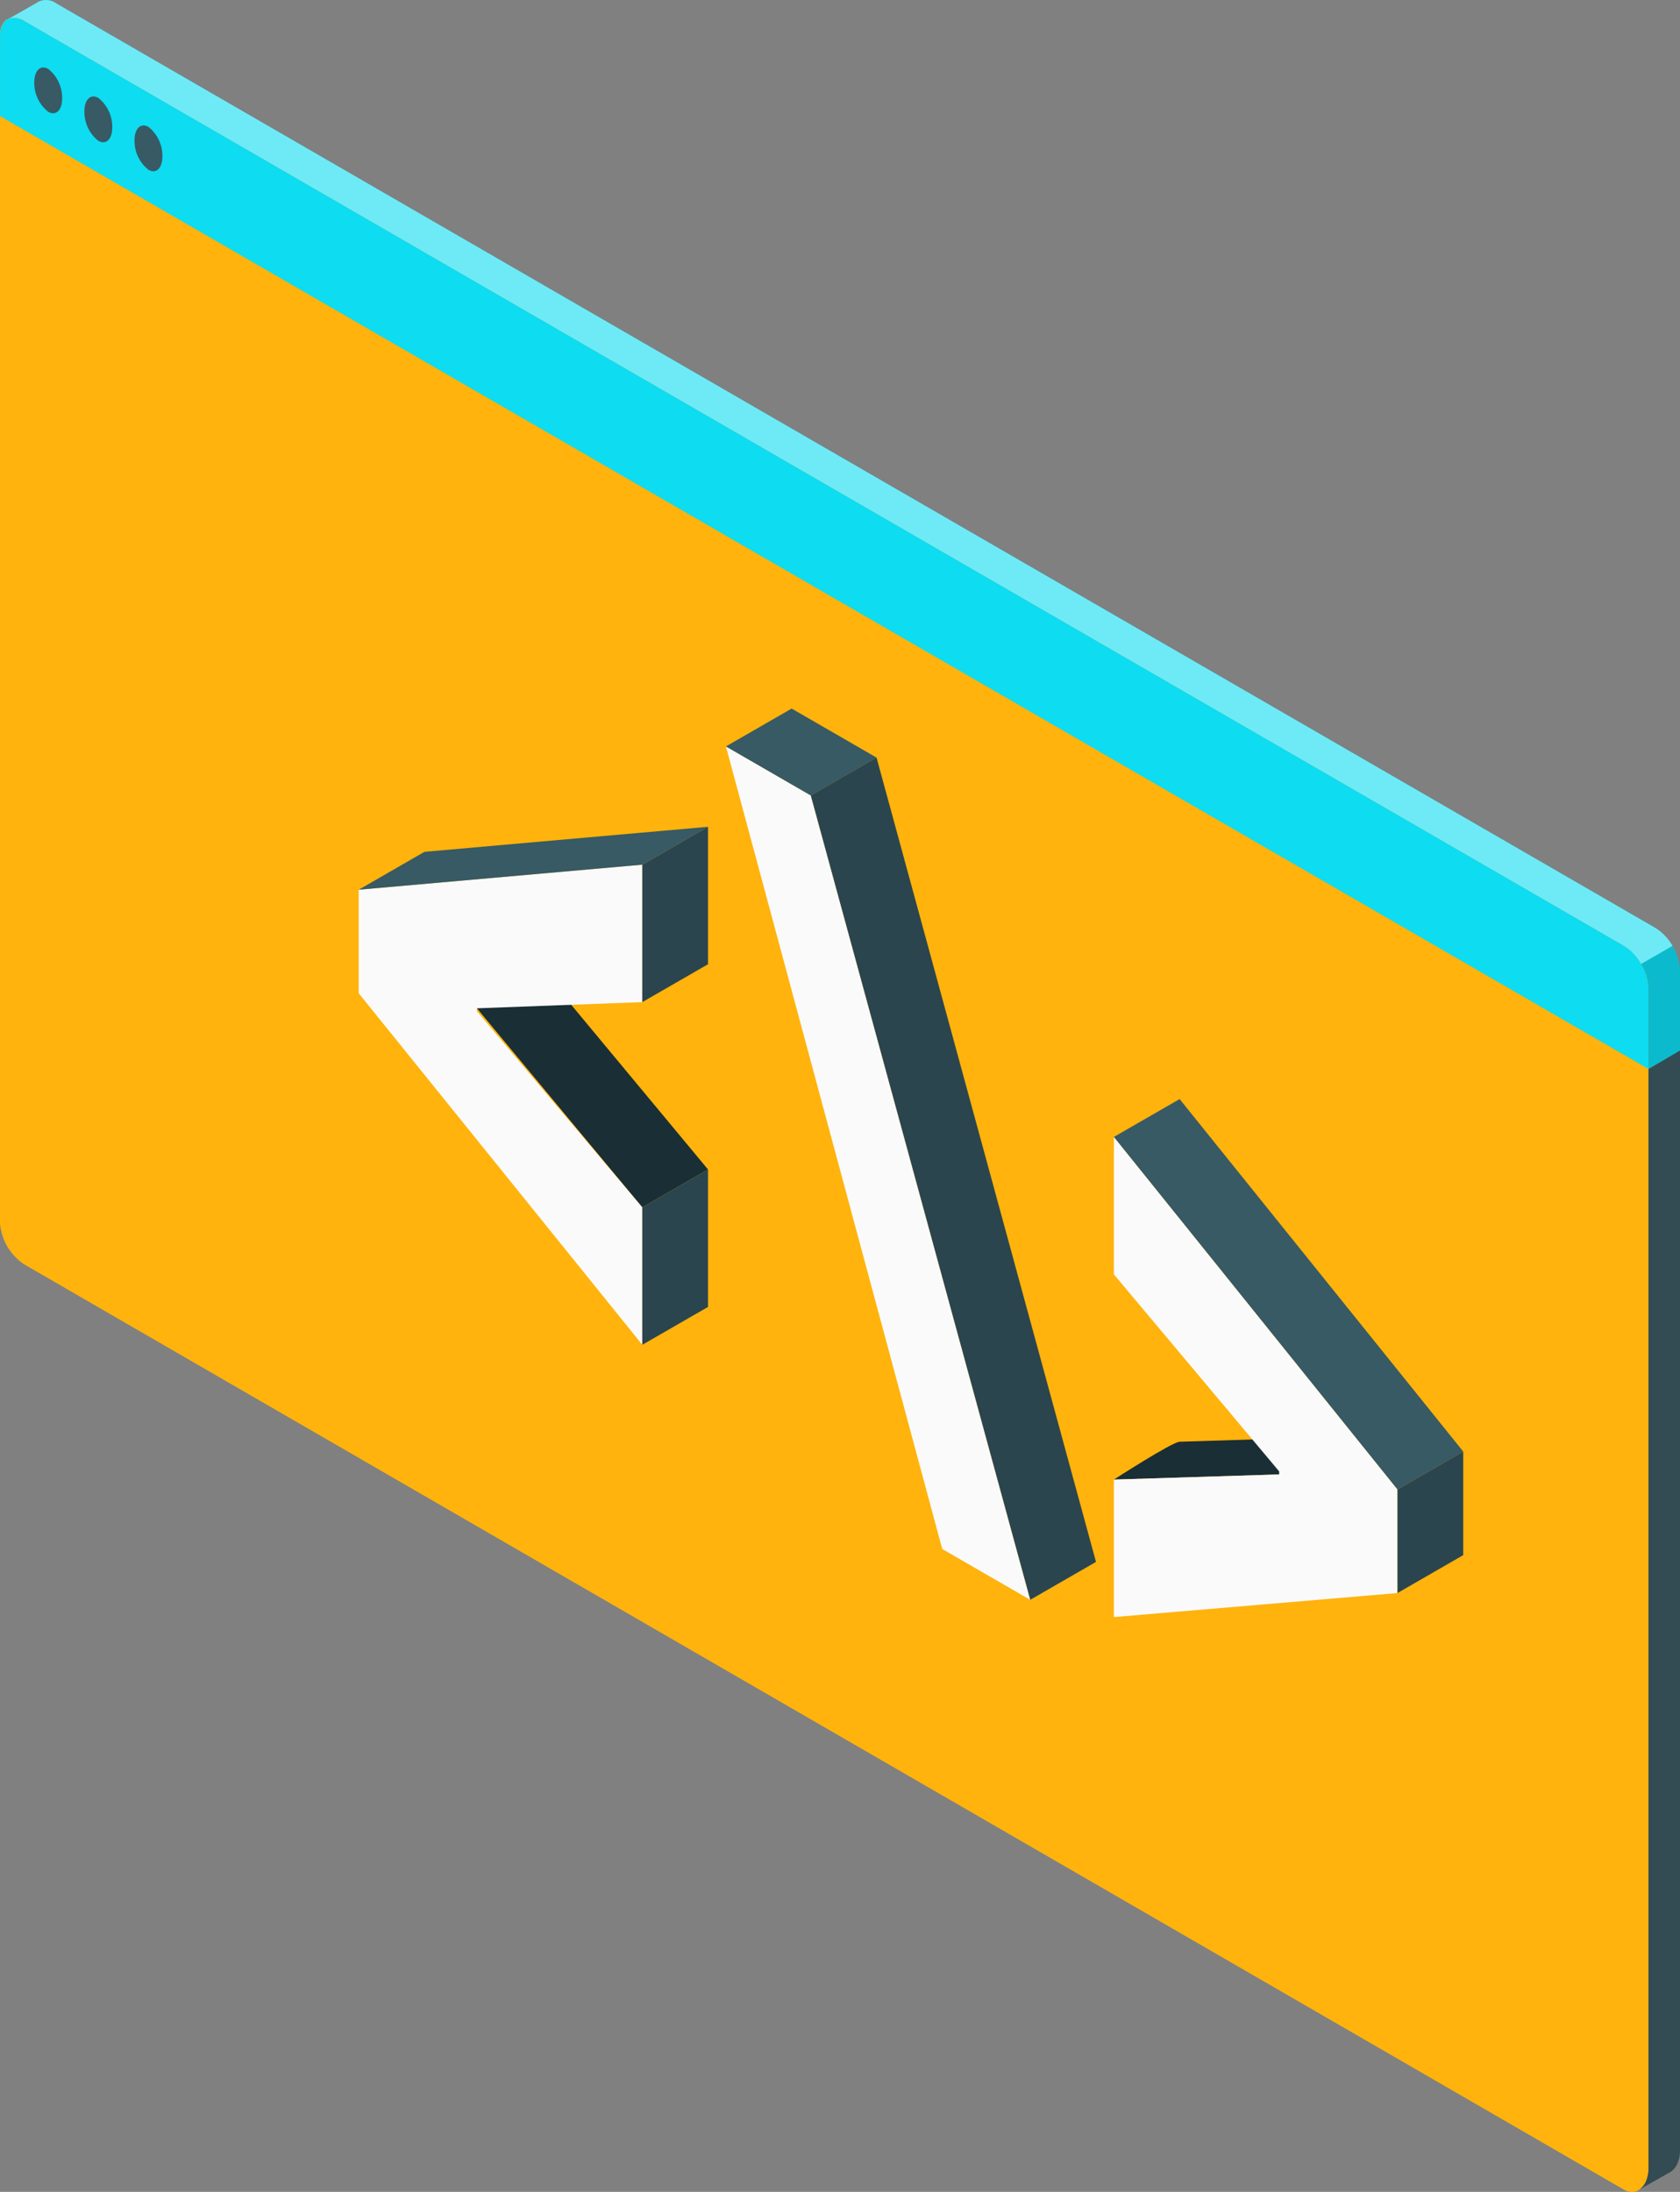 <svg xmlns="http://www.w3.org/2000/svg" width="236.368" height="308.393" viewBox="0 0 236.368 308.393">
  <rect x="0" y="0" width="236.368" height="308.393" fill="#808080" stroke="none"/>
  <g id="Grupo_131775" data-name="Grupo 131775" transform="translate(12301.813 12279.03)">
    <g id="Grupo_128852" data-name="Grupo 128852" transform="translate(-12301.813 -12279.03)">
      <g id="Grupo_128846" data-name="Grupo 128846">
        <g id="Grupo_128843" data-name="Grupo 128843" transform="translate(0 2.505)">
          <g id="Grupo_128840" data-name="Grupo 128840">
            <g id="Grupo_128839" data-name="Grupo 128839">
              <path id="Trazado_189534" data-name="Trazado 189534" d="M524.671,51.031V217.962a7.665,7.665,0,0,0,3.471,6.01l225,130.145a2.221,2.221,0,0,0,1.148.328,2.051,2.051,0,0,0,.445-.057,1.244,1.244,0,0,0,.3-.1c.067-.035.124-.071.182-.1s.135-.093.2-.137a1.314,1.314,0,0,0,.193-.169,2.7,2.7,0,0,0,.636-.911,4.335,4.335,0,0,0,.364-1.753V185.123a7.679,7.679,0,0,0-3.469-6.006l-225-130.089a2.517,2.517,0,0,0-2.334-.3,1.564,1.564,0,0,0-.3.173l-.024.02a1.205,1.205,0,0,0-.226.226.746.746,0,0,0-.1.126.627.627,0,0,0-.113.186,1.474,1.474,0,0,0-.2.441,1.186,1.186,0,0,0-.08.308.077.077,0,0,0-.013.067,1.493,1.493,0,0,0-.055.319C524.682,50.734,524.671,50.882,524.671,51.031Z" transform="translate(-524.671 -48.56)" fill="#ffb30c"/>
              <path id="Trazado_189535" data-name="Trazado 189535" d="M526.63,50.384a1.5,1.5,0,0,1,.6.222l225,130.089a5.928,5.928,0,0,1,2.558,4.428V351.214a2.524,2.524,0,0,1-.206,1.013.929.929,0,0,1-.2.308l-.062.055-.049.033-.007,0a.682.682,0,0,1-.21-.084l-225-130.147a5.846,5.846,0,0,1-2.558-4.432V51.031a1.9,1.9,0,0,1,.011-.2l.036-.066.015-.149.075-.233M526.6,48.56a1.842,1.842,0,0,0-.793.171,1.564,1.564,0,0,0-.3.173l-.024.02a1.205,1.205,0,0,0-.226.226.747.747,0,0,0-.1.126.627.627,0,0,0-.113.186,1.474,1.474,0,0,0-.2.441,1.186,1.186,0,0,0-.08.308.077.077,0,0,0-.013.067,1.493,1.493,0,0,0-.055.319c-.013.137-.024.284-.024.434V217.962a7.665,7.665,0,0,0,3.471,6.01l225,130.145a2.272,2.272,0,0,0,1.1.328h.046a2.051,2.051,0,0,0,.445-.057,1.243,1.243,0,0,0,.3-.1c.067-.035.124-.071.182-.1s.135-.093.2-.137a1.313,1.313,0,0,0,.193-.169,2.7,2.7,0,0,0,.636-.911,4.335,4.335,0,0,0,.364-1.753V185.123a7.679,7.679,0,0,0-3.469-6.006l-225-130.089a3.18,3.18,0,0,0-1.542-.468Z" transform="translate(-524.671 -48.56)" fill="#ffb30c"/>
            </g>
          </g>
        </g>
        <g id="Grupo_128844" data-name="Grupo 128844" transform="translate(0.007)">
          <path id="Trazado_189537" data-name="Trazado 189537" d="M525.3,49.862a2.517,2.517,0,0,1,2.334.3l225,130.089a7.679,7.679,0,0,1,3.47,6.006V197.59l4.428-2.6V183.743a7.65,7.65,0,0,0-3.46-6L532.056,47.653a2.41,2.41,0,0,0-2.515-.2C528.914,47.825,526.037,49.476,525.3,49.862Z" transform="translate(-524.165 -47.185)" fill="#0ddcf1"/>
          <path id="Trazado_189538" data-name="Trazado 189538" d="M524.675,51.006c.015-2.189,1.558-3.072,3.464-1.975l225,130.091a7.661,7.661,0,0,1,3.466,6l0,11.34L524.675,62.386Z" transform="translate(-524.675 -46.055)" fill="#0ddcf1"/>
          <path id="Trazado_189539" data-name="Trazado 189539" d="M527.625,50.161,752.616,180.248a7.112,7.112,0,0,1,2.442,2.575l4.4-2.553a6.893,6.893,0,0,0-2.413-2.527l-225-130.091a2.433,2.433,0,0,0-2.518-.2c-.621.381-3.5,2.017-4.23,2.409A2.51,2.51,0,0,1,527.625,50.161Z" transform="translate(-524.159 -47.185)" fill="#fff" opacity="0.4"/>
          <path id="Trazado_189540" data-name="Trazado 189540" d="M656.852,134.955l0-11.267a7.159,7.159,0,0,0-1.055-3.47l-4.415,2.54a7.011,7.011,0,0,1,1.035,3.446v11.338Z" transform="translate(-420.491 12.867)" opacity="0.15"/>
        </g>
        <g id="Grupo_128845" data-name="Grupo 128845" transform="translate(4.825 9.496)">
          <path id="Trazado_189541" data-name="Trazado 189541" d="M537.018,57.078a5.172,5.172,0,0,1,1.957,4.147c0,1.664-.876,2.509-1.957,1.882a5.159,5.159,0,0,1-1.959-4.142C535.059,57.3,535.935,56.454,537.018,57.078Z" transform="translate(-520.955 -48.716)" fill="#375a64"/>
          <path id="Trazado_189542" data-name="Trazado 189542" d="M533.148,54.841a5.164,5.164,0,0,1,1.957,4.144c0,1.666-.877,2.509-1.957,1.888a5.178,5.178,0,0,1-1.959-4.147C531.189,55.06,532.067,54.215,533.148,54.841Z" transform="translate(-524.137 -50.556)" fill="#375a64"/>
          <path id="Trazado_189543" data-name="Trazado 189543" d="M529.278,52.6a5.168,5.168,0,0,1,1.959,4.147c0,1.662-.877,2.507-1.959,1.882a5.16,5.16,0,0,1-1.959-4.144C527.319,52.82,528.2,51.978,529.278,52.6Z" transform="translate(-527.319 -52.396)" fill="#375a64"/>
        </g>
        <path id="Trazado_189544" data-name="Trazado 189544" d="M651.252,288.561c.126-.078.273-.159.434-.248.319-.195.682-.4,1.068-.6l.011-.011c.193-.113.386-.231.581-.33a.1.1,0,0,1,.046-.026c.319-.179.625-.361.909-.521l.764-.434c.2-.124.363-.2.432-.237a1.949,1.949,0,0,0,.592-.476,2.78,2.78,0,0,0,.466-.709,4.3,4.3,0,0,0,.4-1.833V128.3l-4.428,2.6V285.649a5.125,5.125,0,0,1-.364,1.753,2.7,2.7,0,0,1-.636.911.585.585,0,0,1-.193.169A.276.276,0,0,1,651.252,288.561Z" transform="translate(-420.589 19.511)" fill="#2b454e" opacity="0.9"/>
      </g>
    </g>
    <g id="Grupo_131728" data-name="Grupo 131728" transform="translate(-12251.347 -12179.335)">
      <g id="Grupo_128847" data-name="Grupo 128847" transform="translate(106.253 54.943)">
        <path id="Trazado_189545" data-name="Trazado 189545" d="M610.674,164.159s8.189-5.292,9.248-5.326l23.268-.729-9.25,4.92v.408Z" transform="translate(-610.674 -110.62)" fill="#1a2e35"/>
        <path id="Trazado_189546" data-name="Trazado 189546" d="M610.674,202.527V183.182l23.267-.727v-.408l-23.267-27.735V134.969l39.9,49.6v14.576Z" transform="translate(-610.674 -129.643)" fill="#fafafa"/>
        <path id="Trazado_189547" data-name="Trazado 189547" d="M610.674,137.373l9.248-5.326,39.9,49.592-9.25,5.33Z" transform="translate(-610.674 -132.046)" fill="#375a64"/>
        <path id="Trazado_189548" data-name="Trazado 189548" d="M641.82,159.261v14.576l-9.25,5.33V164.591Z" transform="translate(-592.669 -109.669)" fill="#2b454e"/>
      </g>
      <g id="Grupo_128848" data-name="Grupo 128848" transform="translate(51.666)">
        <path id="Trazado_189549" data-name="Trazado 189549" d="M580.718,104.819l11.945,6.9,30.876,113.171-12.386-7.152Z" transform="translate(-580.718 -99.491)" fill="#fafafa"/>
        <path id="Trazado_189550" data-name="Trazado 189550" d="M580.718,107.223l9.249-5.328,11.944,6.9-9.25,5.328Z" transform="translate(-580.718 -101.895)" fill="#375a64"/>
        <path id="Trazado_189551" data-name="Trazado 189551" d="M596.522,105.679l-9.25,5.328,30.878,113.17,9.248-5.33Z" transform="translate(-575.328 -98.783)" fill="#2b454e"/>
      </g>
      <g id="Grupo_128850" data-name="Grupo 128850" transform="translate(0 16.634)">
        <path id="Trazado_189552" data-name="Trazado 189552" d="M594.009,150.12l-9.249,5.33-23.266-28.008,9.25-5.328Z" transform="translate(-544.859 -101.904)" fill="#1a2e35"/>
        <g id="Grupo_128849" data-name="Grupo 128849" transform="translate(0 5.332)">
          <path id="Trazado_189553" data-name="Trazado 189553" d="M569,134.562l23.267,27.6V181.5l-39.9-49.46V117.471l39.9-3.522v19.338L569,134.156Z" transform="translate(-552.365 -113.949)" fill="#fafafa"/>
        </g>
        <path id="Trazado_189554" data-name="Trazado 189554" d="M601.514,111.023l-9.249,5.331-39.9,3.524,9.25-5.331Z" transform="translate(-552.365 -111.023)" fill="#375a64"/>
        <path id="Trazado_189555" data-name="Trazado 189555" d="M574.261,116.354v19.338l9.249-5.33v-19.34" transform="translate(-534.361 -111.023)" fill="#2b454e"/>
        <path id="Trazado_189556" data-name="Trazado 189556" d="M583.51,137.483l-9.249,5.33v19.338l9.249-5.328Z" transform="translate(-534.361 -89.266)" fill="#2b454e"/>
      </g>
    </g>
  </g>
</svg>
